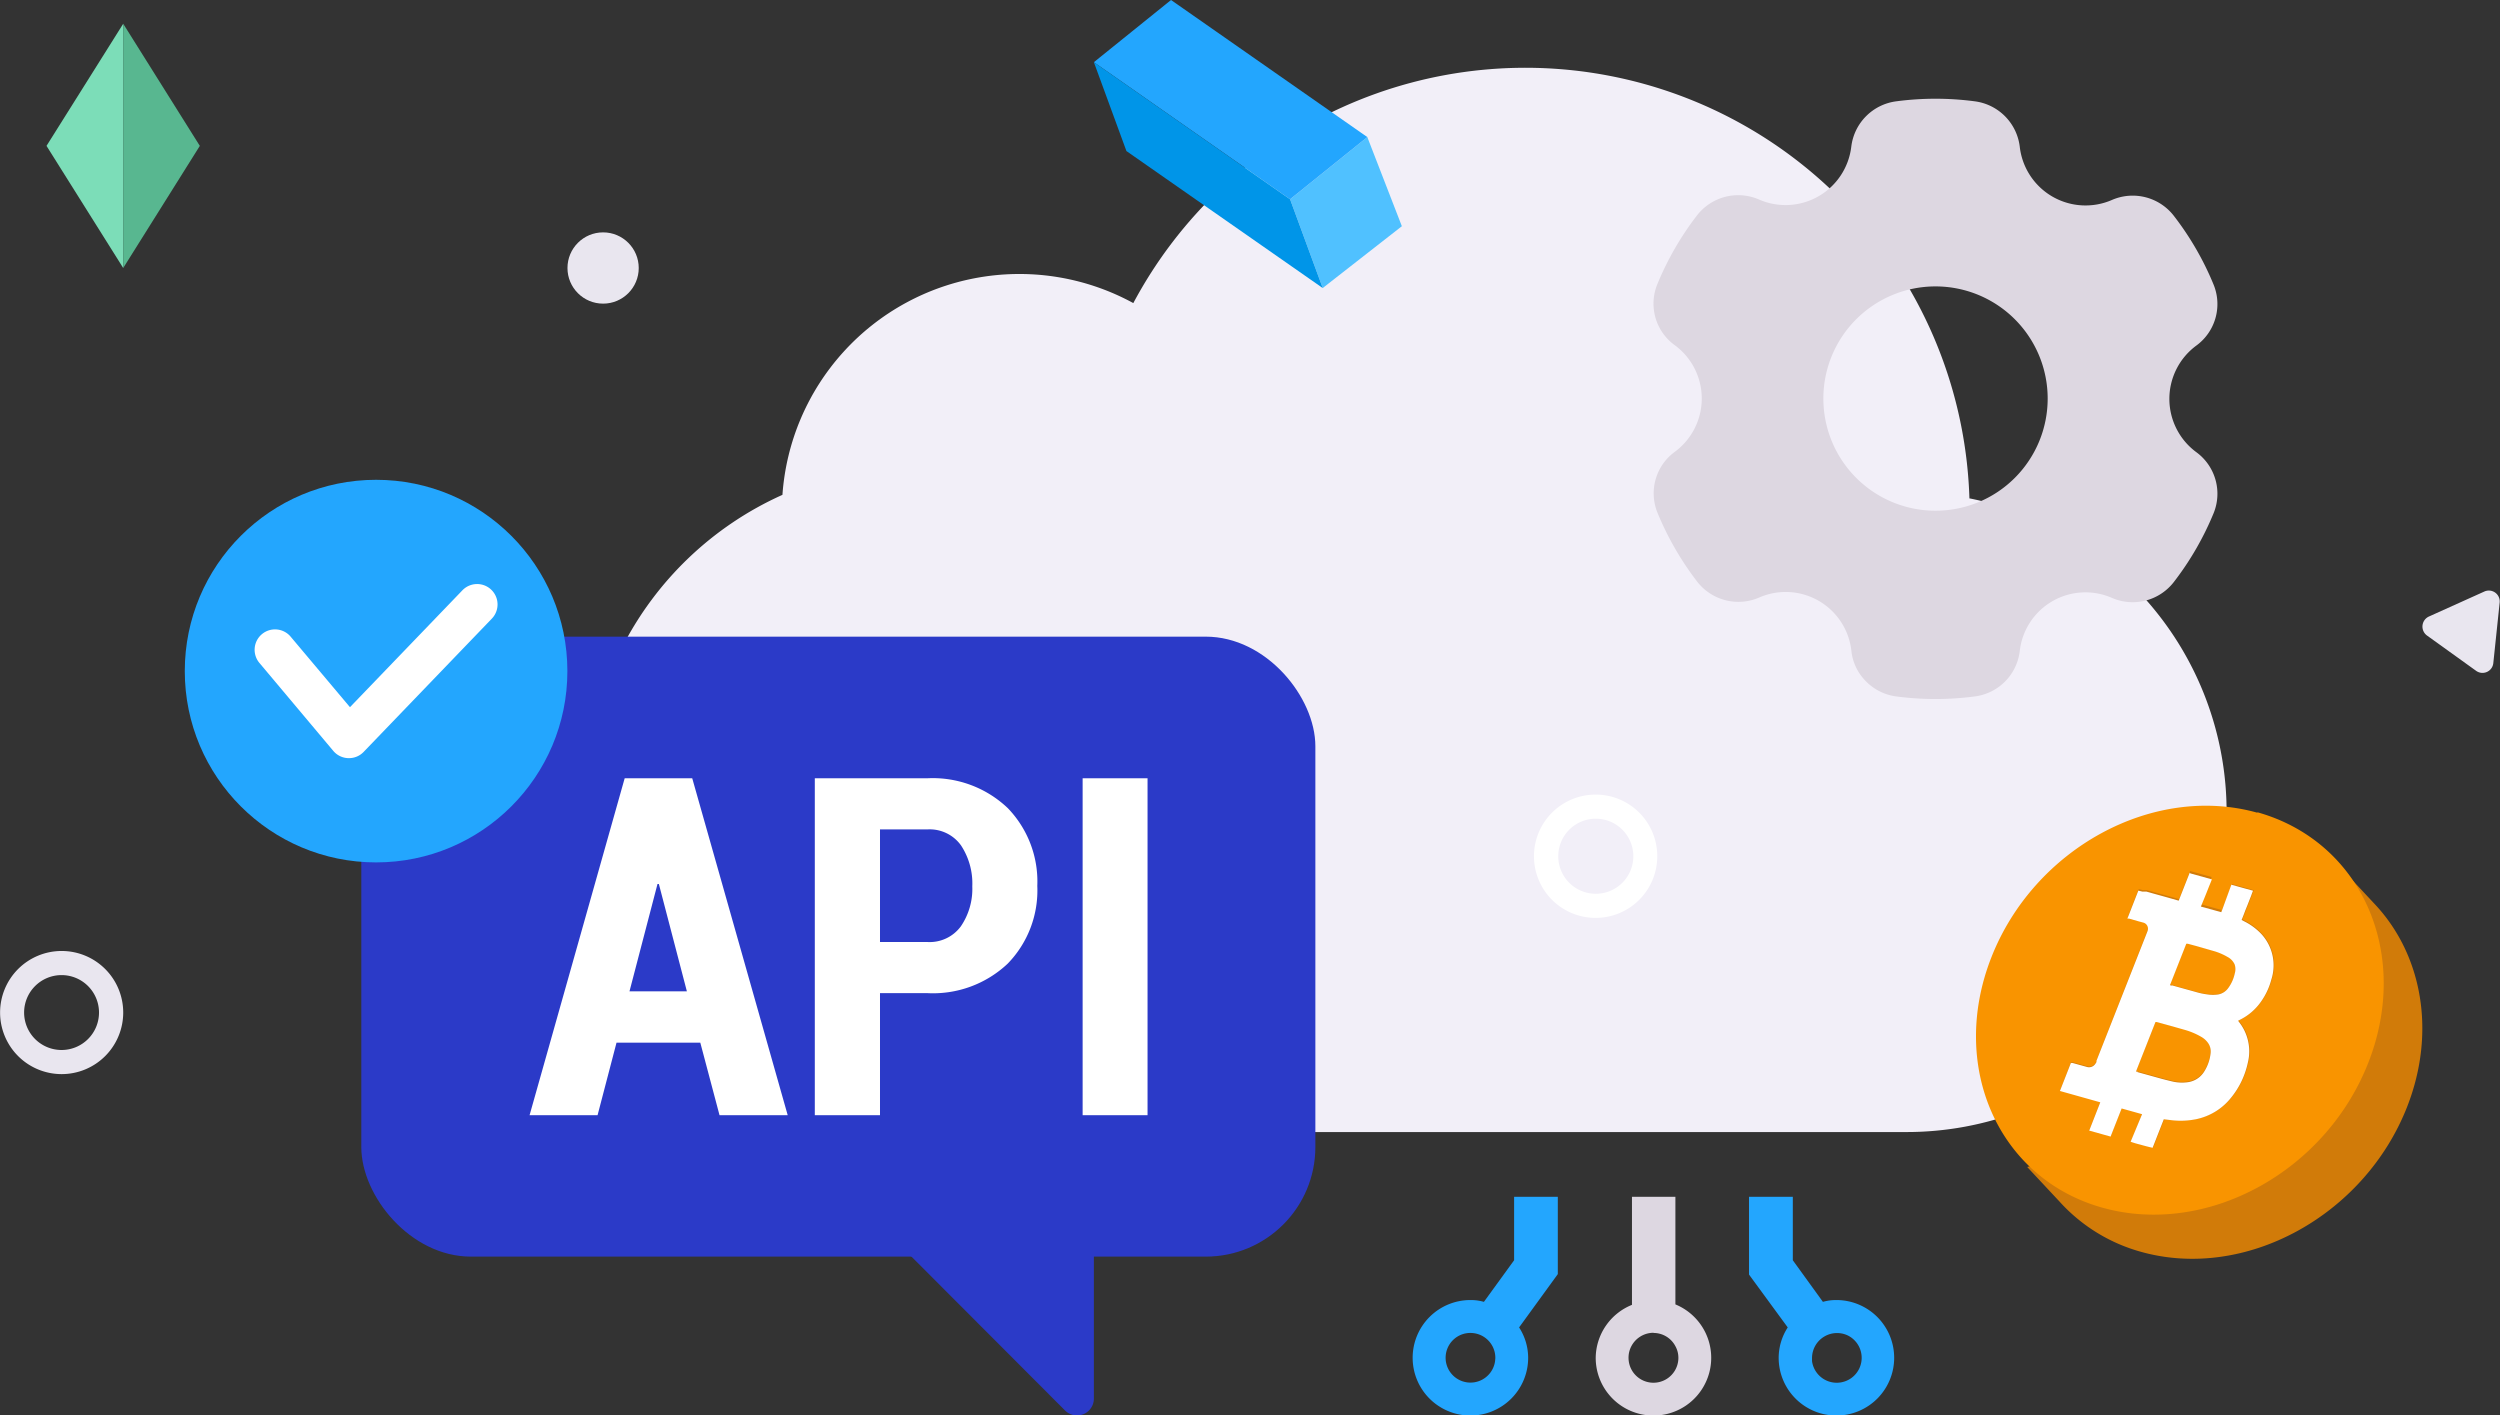 <svg xmlns="http://www.w3.org/2000/svg" viewBox="0 0 275.74 156.12"><rect x="0" y="0" width="275.74" height="156.12" fill="#333333" stroke="none"/><defs><style>.cls-1{fill:#e9e6ef;}.cls-2{fill:#7cddb8;}.cls-3{fill:#58b790;}.cls-4{fill:#f2eff8;}.cls-5{fill:#ddd7e1;}.cls-6{fill:#2b3ac8;}.cls-7{fill:#fff;}.cls-8{fill:#23a6fe;}.cls-9{fill:#50c1ff;}.cls-10{fill:#0095e8;}.cls-11{fill:#d17b09;}.cls-12{fill:#f99400;}</style></defs><title>Asset 4</title><g id="Layer_2" data-name="Layer 2"><g id="Layer_1-2" data-name="Layer 1"><circle class="cls-1" cx="66.52" cy="29.56" r="3.93"/><path class="cls-1" d="M275,73.16l.7-6.68A1.2,1.2,0,0,0,274,65.25L267.9,68a1.22,1.22,0,0,0-.22,2.09L273.12,74A1.2,1.2,0,0,0,275,73.16Z"/><polygon class="cls-2" points="5.13 16.09 13.59 29.56 13.59 2.62 5.13 16.09"/><polygon class="cls-3" points="22.04 16.09 13.59 2.62 13.59 29.56 22.04 16.09"/><path class="cls-4" d="M217.22,55A49,49,0,0,0,125,33.43,26.2,26.2,0,0,0,86.3,54.58a36.75,36.75,0,0,0,15.06,70.28H210.24a35.29,35.29,0,0,0,7-69.89Z"/><path class="cls-5" d="M184.73,38.08h0a7.3,7.3,0,0,1,0,11.75h0a5.67,5.67,0,0,0-1.93,6.69,33.19,33.19,0,0,0,4.36,7.59,5.75,5.75,0,0,0,6.86,1.8,7.29,7.29,0,0,1,10.18,5.87,5.57,5.57,0,0,0,1.62,3.38,5.73,5.73,0,0,0,3.37,1.66,33,33,0,0,0,8.58,0,5.73,5.73,0,0,0,5-5,7.29,7.29,0,0,1,10.18-5.87,5.74,5.74,0,0,0,6.85-1.8,32.86,32.86,0,0,0,4.37-7.59,5.68,5.68,0,0,0-1.93-6.69h0a7.3,7.3,0,0,1,0-11.75h0a5.67,5.67,0,0,0,1.93-6.68,32.65,32.65,0,0,0-4.37-7.59,5.74,5.74,0,0,0-6.85-1.8,7.3,7.3,0,0,1-10.18-5.88h0a5.74,5.74,0,0,0-5-5,33,33,0,0,0-8.58,0,5.74,5.74,0,0,0-5,5h0A7.3,7.3,0,0,1,194,22a5.75,5.75,0,0,0-6.86,1.8,33,33,0,0,0-4.36,7.59A5.65,5.65,0,0,0,184.73,38.08Zm28.75-6.49A12.37,12.37,0,1,1,201.11,44,12.37,12.37,0,0,1,213.48,31.59Z"/><rect class="cls-6" x="39.85" y="70.22" width="105.23" height="68.38" rx="12.09" ry="12.09"/><path class="cls-7" d="M77.24,115H68l-2.09,8h-7.5L68.9,85.84h7.45L86.88,123H79.36Zm-7.81-5.66h6.33L72.67,97.5h-.15Z"/><path class="cls-7" d="M97.06,109.54V123H89.87V85.84h12.42a12,12,0,0,1,8.85,3.28,11.64,11.64,0,0,1,3.27,8.59,11.57,11.57,0,0,1-3.27,8.58,12,12,0,0,1-8.85,3.25Zm0-5.64h5.23a4.27,4.27,0,0,0,3.69-1.73,7.33,7.33,0,0,0,1.26-4.41A7.63,7.63,0,0,0,106,93.25a4.25,4.25,0,0,0-3.69-1.77H97.06Z"/><path class="cls-7" d="M126.57,123h-7.16V85.84h7.16Z"/><path class="cls-6" d="M120.65,134.35v19.91a1.86,1.86,0,0,1-3.18,1.31L96,134.06Z"/><circle class="cls-8" cx="41.48" cy="74.02" r="21.1"/><path class="cls-7" d="M38.48,83.62h-.07a2.24,2.24,0,0,1-1.65-.8l-8.12-9.67a2.25,2.25,0,1,1,3.44-2.9L38.6,78,51,65.11a2.25,2.25,0,0,1,3.25,3.12L40.11,82.93A2.23,2.23,0,0,1,38.48,83.62Z"/><path class="cls-5" d="M176,149.76a6.37,6.37,0,1,0,8.79-5.89V132H180v11.92A6.37,6.37,0,0,0,176,149.76Zm6.38-2.74a2.72,2.72,0,0,1,2.41,1.46,2.65,2.65,0,0,1,.33,1.28,2.75,2.75,0,0,1-5.5,0,2.71,2.71,0,0,1,.34-1.33A2.76,2.76,0,0,1,182.39,147Z"/><path class="cls-8" d="M163.67,143.59a5.23,5.23,0,0,0-1.48-.2,6.37,6.37,0,1,0,6.36,6.37,6.19,6.19,0,0,0-1-3.35l4.27-5.88V132H167v7Zm1.23,6.54a2.74,2.74,0,1,1-3.91-2.84,2.68,2.68,0,0,1,1.2-.27,2.74,2.74,0,0,1,2.74,2.74C164.93,149.89,164.91,150,164.9,150.13Z"/><path class="cls-8" d="M197.18,146.41a6.19,6.19,0,0,0-1,3.35,6.37,6.37,0,1,0,6.36-6.37,5.23,5.23,0,0,0-1.48.2L197.74,139v-7h-4.83v8.58Zm6.59.87a2.75,2.75,0,1,1-3.91,2.85h0c0-.12,0-.23,0-.36a2.76,2.76,0,0,1,3.93-2.48Z"/><polygon class="cls-9" points="150.81 15.12 142.29 21.98 145.89 31.77 154.62 24.95 150.81 15.12"/><polygon class="cls-8" points="129.16 0 150.81 15.12 142.29 21.98 120.65 6.86 129.16 0"/><polygon class="cls-10" points="145.89 31.77 142.29 21.98 120.65 6.86 124.24 16.66 145.89 31.77"/><path class="cls-11" d="M223.91,110.46c4.72-12,17.86-19.16,29.34-15.95a19.54,19.54,0,0,1,4.44,1.87l.13-1.06L262,99.8h0c5.12,5.5,6.75,14,3.48,22.32-4.73,12-17.86,19.17-29.34,15.95a18.9,18.9,0,0,1-9-5.56h0l-3.55-3.8.82-.19A22,22,0,0,1,223.91,110.46Z"/><path class="cls-12" d="M239.74,113.22l-1.85-.51a.8.8,0,0,0-.15,0l-2.15,5.46.17,0,2.49.69c.47.13.95.25,1.42.36a4.64,4.64,0,0,0,1.58.07,2.52,2.52,0,0,0,1.87-1.19,4.72,4.72,0,0,0,.7-2,1.62,1.62,0,0,0-.36-1.25,2.31,2.31,0,0,0-.67-.57,7.87,7.87,0,0,0-1.89-.79l-1.16-.33m2.49-8.9-.93-.25-.16,0-1.8,4.57.2.06,2.67.74a7.75,7.75,0,0,0,1.27.27,3.91,3.91,0,0,0,1.23,0,1.75,1.75,0,0,0,1.08-.71,4.17,4.17,0,0,0,.71-1.58,1.7,1.7,0,0,0,0-1,1.74,1.74,0,0,0-.79-.84,6.62,6.62,0,0,0-1.62-.68l-1.84-.53m2.73-3.71,1.21-3.08,2.39.66c-.07.18-.14.36-.2.54l-.21.53-.21.54-.22.54-.2.53-.22.55.29.15A6.7,6.7,0,0,1,249.5,103a5.1,5.1,0,0,1,1.08,5,7.45,7.45,0,0,1-1.14,2.44,6.13,6.13,0,0,1-2.33,2l-.19.1,0,0,.07.11a5.21,5.21,0,0,1,1,4.51,9.11,9.11,0,0,1-1.89,3.92,6.63,6.63,0,0,1-3.8,2.32,8.64,8.64,0,0,1-2.68.12l-.9-.11-1.23,3.14c-.09,0-.8-.18-1.43-.36a9.64,9.64,0,0,1-1-.3l1.22-3.08-2.25-.63-1.22,3.1-1-.28-1.36-.38,1.22-3.12-4.45-1.25,1.21-3.09.18,0,1.59.44a.82.82,0,0,0,.88-.28,1.92,1.92,0,0,0,.17-.26,1.21,1.21,0,0,0,0-.14l5.59-14.23a2,2,0,0,0,.08-.22.69.69,0,0,0-.48-.88l-.52-.14-1.05-.3-.19,0,1.21-3.09.44.11.17,0,.14,0,.14,0,.29.08.6.17.87.24.89.25.91.26,1.22-3.1,2.38.66c-.12.35-.26.69-.4,1s-.26.68-.4,1l-.41,1,2.25.62m4-10.71c-11.48-3.22-24.62,3.93-29.34,15.95s.75,24.39,12.24,27.61,24.62-3.93,29.34-16-.76-24.39-12.24-27.61"/><path class="cls-7" d="M235.76,118.19l-.17,0,2.15-5.46a.8.8,0,0,1,.15,0l1.85.51,1.16.33a7.87,7.87,0,0,1,1.89.79,2.31,2.31,0,0,1,.67.57,1.62,1.62,0,0,1,.36,1.25,4.72,4.72,0,0,1-.7,2,2.52,2.52,0,0,1-1.87,1.19,4.64,4.64,0,0,1-1.58-.07c-.47-.11-.95-.23-1.42-.36l-2.49-.69m3.78-9.53-.2-.06,1.8-4.57.16,0,.93.25,1.84.53a6.62,6.62,0,0,1,1.62.68,1.74,1.74,0,0,1,.79.84,1.7,1.7,0,0,1,0,1,4.17,4.17,0,0,1-.71,1.58,1.75,1.75,0,0,1-1.08.71,3.91,3.91,0,0,1-1.23,0,7.75,7.75,0,0,1-1.27-.27l-2.67-.74m2-12.43-1.22,3.1-.91-.26-.89-.25-.87-.24-.6-.17-.29-.08-.14,0-.14,0-.17,0-.44-.11-1.21,3.09.19,0,1.05.3.52.14a.69.69,0,0,1,.48.88,2,2,0,0,1-.08.22L231.23,117a1.21,1.21,0,0,1,0,.14,1.92,1.92,0,0,1-.17.26.82.82,0,0,1-.88.28l-1.59-.44-.18,0-1.21,3.09,4.45,1.25-1.22,3.12,1.36.38,1,.28,1.22-3.1,2.25.63L235,125.93a9.64,9.64,0,0,0,1,.3c.63.18,1.34.36,1.43.36l1.23-3.14.9.11a8.64,8.64,0,0,0,2.68-.12,6.63,6.63,0,0,0,3.8-2.32,9.11,9.11,0,0,0,1.89-3.92,5.21,5.21,0,0,0-1-4.51l-.07-.11,0,0,.19-.1a6.13,6.13,0,0,0,2.33-2,7.45,7.45,0,0,0,1.14-2.44,5.1,5.1,0,0,0-1.08-5,6.7,6.7,0,0,0-1.91-1.42l-.29-.15.22-.55.2-.53.22-.54.21-.54.21-.53c.06-.18.13-.36.2-.54l-2.39-.66L245,100.61l-2.25-.62.41-1c.14-.34.27-.67.4-1s.28-.68.4-1l-2.38-.66"/><path class="cls-1" d="M6.79,107.55a4.13,4.13,0,1,1-4.13,4.13,4.13,4.13,0,0,1,4.13-4.13m0-2.66a6.79,6.79,0,1,0,6.8,6.79,6.79,6.79,0,0,0-6.8-6.79Z"/><path class="cls-7" d="M176,90.3a4.14,4.14,0,1,1-4.13,4.13A4.14,4.14,0,0,1,176,90.3m0-2.66a6.8,6.8,0,1,0,6.79,6.79A6.79,6.79,0,0,0,176,87.64Z"/></g></g></svg>